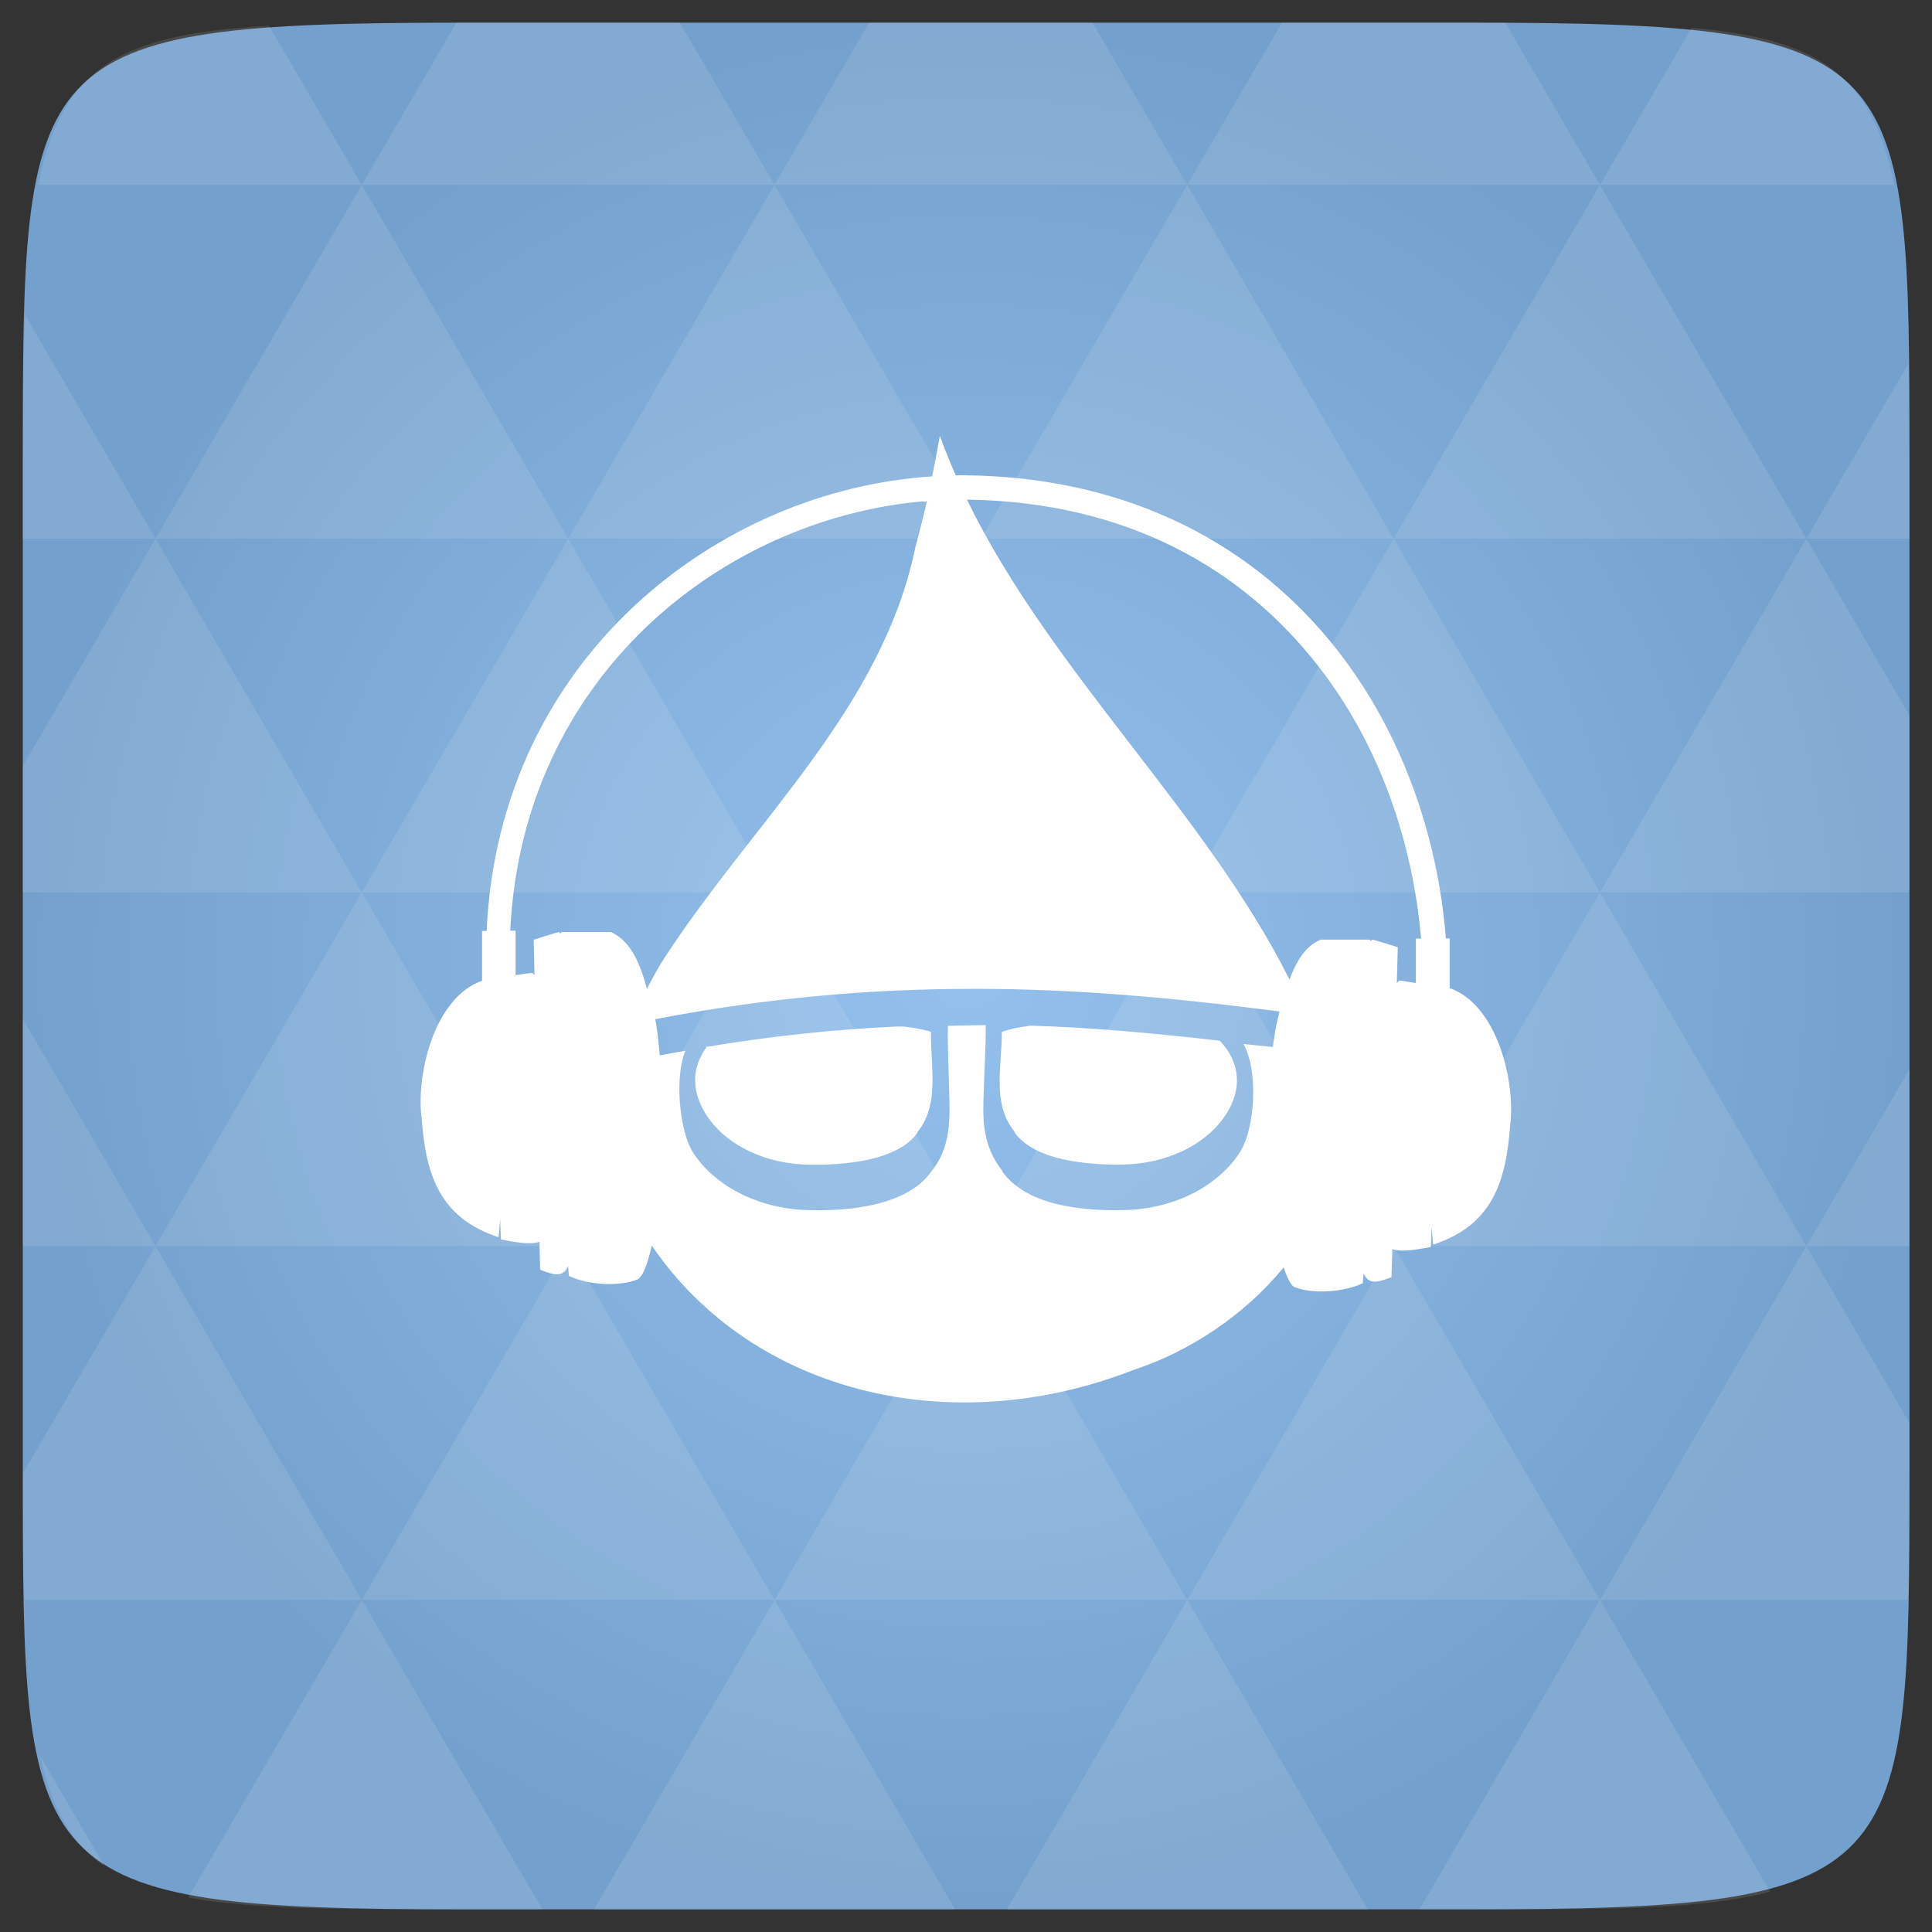 <svg xmlns="http://www.w3.org/2000/svg" viewBox="0 0 48 48"><rect x="0" y="0" width="48" height="48" fill="#333333" stroke="none"/><defs><radialGradient id="thisWeirdIdNameFixesABug0" cx="24" cy="24" r="23.437" gradientUnits="userSpaceOnUse"><stop stop-color="#93c0ec"/><stop offset="1" stop-color="#73a0cc"/></radialGradient></defs><path d="m 47.44 11.547 l 0 24.906 c 0 10.25 0 10.984 -10.984 10.984 l -24.902 0 c -10.988 0 -10.988 -0.734 -10.988 -10.984 l 0 -24.906 c 0 -10.25 0 -10.984 10.988 -10.984 l 24.902 0 c 10.984 0 10.984 0.734 10.984 10.984" fill="url(#thisWeirdIdNameFixesABug0)"/><!-- color: #93c0ec --><path d="m 23.348 10.844 c -0.059 0.328 -0.121 0.66 -0.188 0.992 c -5.316 0.336 -10.762 4.512 -11.07 11.293 l -0.113 0 l 0 1.238 c -1.188 0.41 -1.648 2.336 -1.5 3.43 c 0.105 1.41 0.457 2.465 1.91 2.941 c 0.012 -0.145 0.027 -0.301 0.039 -0.449 l 0.02 0.504 c 0.441 0.09 0.75 0.129 0.957 0.059 l 0.016 0.695 c 0.371 0.148 0.578 0.18 0.695 -0.094 c 0.004 0.078 0.016 0.164 0.02 0.246 c 0.461 0.223 1.234 0.277 1.703 0.09 c 0.152 -0.094 0.258 -0.41 0.355 -0.844 c 2.535 3.711 7.492 4.844 11.973 3.09 c 1.375 -0.449 2.758 -1.359 3.727 -2.547 c 0.078 0.23 0.16 0.422 0.262 0.488 c 0.469 0.184 1.238 0.125 1.703 -0.094 c 0.004 -0.078 0.016 -0.164 0.023 -0.246 c 0.113 0.273 0.316 0.242 0.691 0.094 l 0.02 -0.695 c 0.207 0.07 0.516 0.031 0.957 -0.055 l 0.02 -0.508 c 0.008 0.148 0.027 0.305 0.039 0.449 c 1.453 -0.473 1.805 -1.535 1.91 -2.941 c 0.145 -1.094 -0.316 -3.02 -1.5 -3.43 l 0 -1.234 l -0.094 0 c -0.203 -2.539 -1.086 -5.102 -2.695 -7.16 c -1.98 -2.531 -5.066 -4.305 -9.254 -4.348 c -0.074 0 -0.152 0 -0.23 0 c -0.141 -0.32 -0.27 -0.641 -0.391 -0.973 m 0.672 1.578 c 3.992 0.055 6.844 1.73 8.715 4.121 c 1.523 1.941 2.359 4.371 2.566 6.785 l -0.129 0 l 0 1.105 c -0.195 -0.031 -0.379 -0.066 -0.41 -0.066 c -0.023 0.023 -0.039 0.035 -0.063 0.066 l 0.023 -0.891 c 0 0 -0.586 -0.188 -0.641 -0.188 c -0.008 0.004 -0.016 0.027 -0.02 0.039 c -0.016 -0.012 -0.027 -0.035 -0.039 -0.039 l -1.219 0 c -0.395 0.172 -0.613 0.563 -0.77 0.992 c -2.082 -4.156 -5.93 -7.637 -8.02 -11.934 m -1.105 0.059 c 0.035 0 0.074 0 0.113 0 c -0.086 0.379 -0.18 0.75 -0.281 1.121 c -0.816 3.988 -4 6.805 -6.16 10.1 c -0.188 0.273 -0.355 0.578 -0.512 0.883 c -0.16 -0.59 -0.383 -1.18 -0.895 -1.41 l -1.219 0 c -0.02 0.008 -0.023 0.031 -0.039 0.039 c -0.012 -0.008 -0.02 -0.027 -0.02 -0.039 c -0.055 0 -0.641 0.191 -0.641 0.191 l 0.02 0.879 c -0.02 -0.02 -0.035 -0.043 -0.059 -0.055 c -0.031 0 -0.219 0.027 -0.41 0.055 l 0 -1.105 l -0.133 0 c 0.305 -6.344 5.301 -10.219 10.23 -10.664 m 1.316 12.11 c 2.473 0 4.941 0.219 7.566 0.563 c -0.027 0.105 -0.051 0.219 -0.074 0.316 c -0.035 0.16 -0.066 0.359 -0.09 0.566 c -0.246 -0.027 -0.492 -0.047 -0.73 -0.074 c 0.363 0.637 0.301 2.082 -0.094 2.695 c -0.496 0.766 -1.473 1.348 -2.719 1.426 c -0.57 0.023 -1.199 0 -1.777 -0.133 c -0.574 -0.133 -1.09 -0.383 -1.406 -0.824 l 0 -0.02 c -0.359 -0.449 -0.465 -0.957 -0.469 -1.461 c -0.004 -0.508 0.074 -1.73 0.059 -2.152 c -0.313 0 -0.625 0.012 -0.938 0.016 c -0.02 0.418 0.043 1.637 0.039 2.133 c -0.004 0.512 -0.082 1.031 -0.449 1.484 c -0.316 0.449 -0.848 0.691 -1.426 0.824 c -0.574 0.137 -1.207 0.156 -1.777 0.133 c -1.238 -0.078 -2.223 -0.656 -2.719 -1.426 c -0.359 -0.559 -0.453 -1.93 -0.191 -2.527 c -0.215 0.039 -0.422 0.07 -0.637 0.113 c -0.031 -0.344 -0.059 -0.652 -0.113 -0.898 c 2.785 -0.535 5.367 -0.754 7.945 -0.754 m 1.379 0.914 c -0.289 0.039 -0.535 0.09 -0.711 0.152 c 0 0.418 -0.059 0.848 -0.055 1.254 c 0 0.465 0.086 0.883 0.375 1.234 l 0 0.02 c 0.227 0.32 0.656 0.535 1.18 0.656 c 0.523 0.117 1.121 0.156 1.668 0.129 c 1.125 -0.066 1.988 -0.598 2.398 -1.234 c 0.391 -0.609 0.383 -1.262 -0.148 -1.836 c -1.613 -0.184 -3.164 -0.328 -4.703 -0.375 m -3.301 0.02 c -1.547 0.07 -3.129 0.238 -4.758 0.508 c -0.004 0.008 0.004 0.012 0 0.016 c -0.387 0.531 -0.352 1.125 0 1.672 c 0.41 0.645 1.27 1.168 2.398 1.234 c 0.543 0.023 1.145 -0.012 1.668 -0.129 c 0.52 -0.121 0.953 -0.336 1.18 -0.656 l 0 -0.02 c 0.289 -0.355 0.367 -0.77 0.375 -1.234 c 0.004 -0.406 -0.039 -0.836 -0.039 -1.258 c -0.16 -0.055 -0.391 -0.094 -0.656 -0.129 l -0.168 0 m 0 -0.004" fill="#fff" fill-rule="evenodd"/><path d="m 38.27 47.44 c 2.543 -0.012 4.379 -0.082 5.711 -0.441 l -4.23 -7.25 -4.484 7.691 1.191 0 c 0.641 0 1.242 0 1.813 0 z m 1.48 -7.691 -5.125 -8.789 -5.129 8.789 z m 0 0 7.652 0 c 0.031 -0.973 0.039 -2.063 0.039 -3.297 l 0 -1.098 -2.563 -4.395 z m 5.129 -8.789 -5.129 -8.789 -5.125 8.789 z m 0 0 2.563 0 0 -4.395 z m -10.254 0 -5.129 -8.789 -5.125 8.789 z m -10.254 0 -5.129 8.789 10.254 0 z m 0 0 -5.129 -8.789 -5.125 8.789 z m -10.254 0 -5.129 8.789 10.254 0 z m 0 0 -5.129 -8.789 -5.125 8.789 z m -10.254 0 -3.297 5.648 c 0 1.168 0.012 2.211 0.039 3.141 l 8.383 0 z m 0 0 -3.297 -5.648 0 5.648 z m 5.125 8.789 -4.313 7.395 c 1.598 0.293 3.809 0.297 6.879 0.297 l 1.922 0 z m 0 -17.578 -5.125 -8.789 -3.297 5.648 0 3.141 z m 0 0 10.254 0 -5.125 -8.789 z m 5.129 -8.789 -5.129 -8.789 -5.125 8.789 z m 0 0 10.254 0 -5.129 -8.789 z m 5.125 -8.789 -2.352 -4.03 -5.336 0 c -0.078 0 -0.141 0 -0.215 0 l -2.352 4.03 z m 0 0 10.254 0 -2.352 -4.03 -5.551 0 z m 10.254 0 10.254 0 l -2.352 -4.03 c -0.313 0 -0.609 0 -0.941 0 l -4.609 0 z m 0 0 -5.125 8.789 10.254 0 z m 5.129 8.789 10.254 0 -5.129 -8.789 z m 0 0 -5.129 8.789 10.254 0 z m 5.125 8.789 7.691 0 0 -4.395 -2.563 -4.395 z m 5.129 -8.789 2.563 0 0 -1.832 c 0 -0.914 -0.008 -1.75 -0.023 -2.523 z m -15.383 8.789 -5.125 -8.789 -5.129 8.789 z m 10.254 -17.578 7.309 0 c -0.555 -2.758 -1.887 -3.629 -5.03 -3.902 z m -30.762 0 l -2.305 -3.953 c -3.66 0.207 -5.141 0.996 -5.734 3.953 z m -5.125 8.789 l -3.238 -5.555 c -0.043 1.074 -0.059 2.309 -0.059 3.723 l 0 1.832 z m 15.379 26.367 -4.484 7.691 8.973 0 z m 10.254 0 -4.484 7.691 8.973 0 z m -26.898 6.621 -1.602 -2.746 c 0.293 1.316 0.785 2.18 1.602 2.746 z" fill="#fff" fill-opacity="0.11"/></svg>